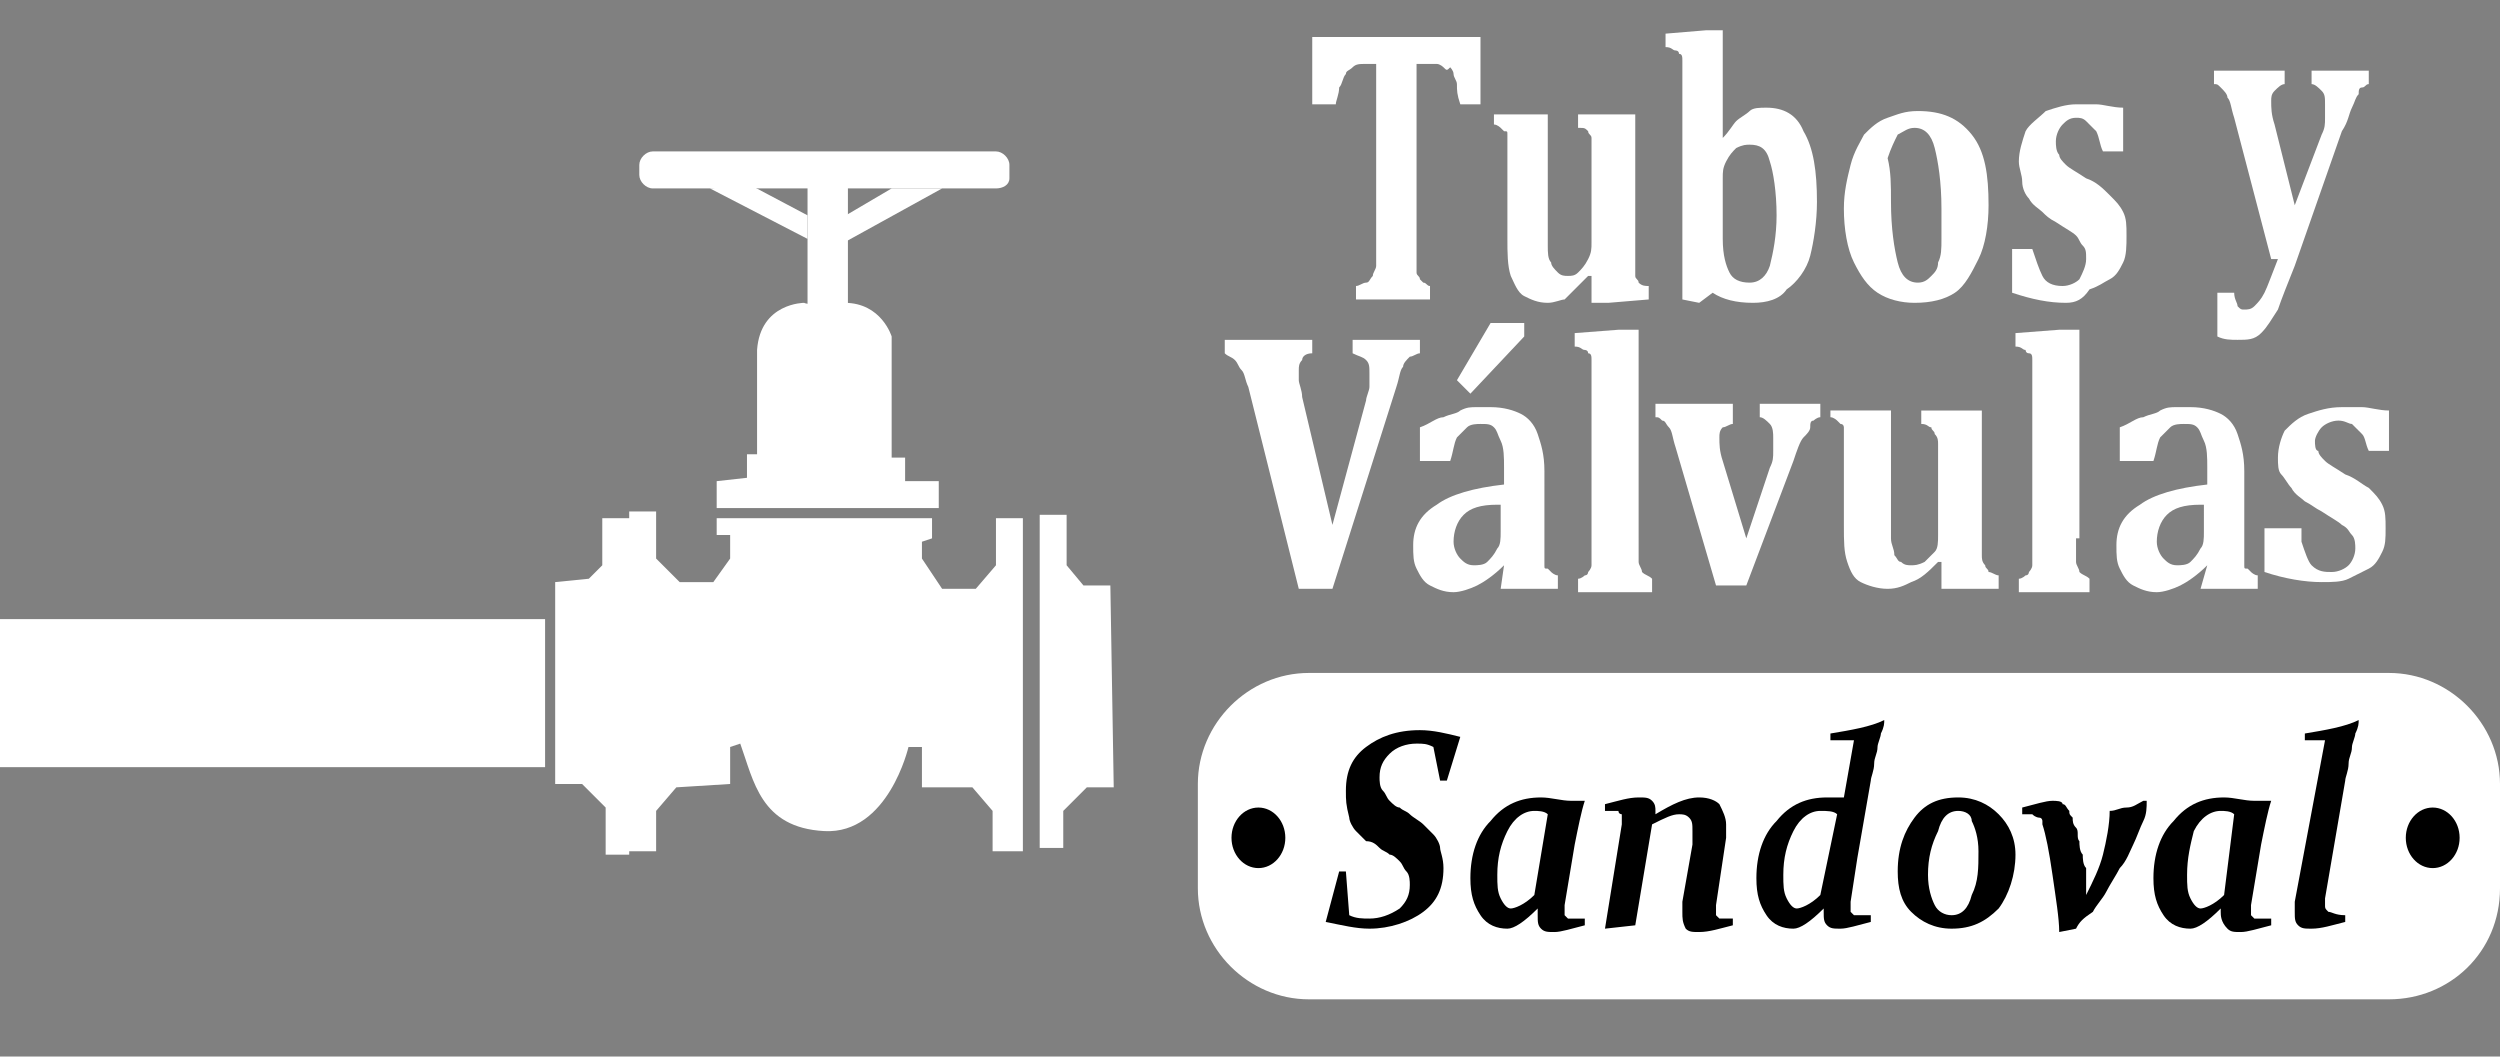 <?xml version="1.0" encoding="utf-8"?>
<!-- Generator: Adobe Illustrator 23.0.5, SVG Export Plug-In . SVG Version: 6.00 Build 0)  -->
<svg version="1.1" id="Capa_1" xmlns="http://www.w3.org/2000/svg" xmlns:xlink="http://www.w3.org/1999/xlink" x="0px" y="0px"
	 viewBox="0 0 74.3 31.4" style="enable-background:new 0 0 74.3 31.4;" xml:space="preserve">
<rect x="0" y="0" width="74.3" height="31.4" fill="#808080" stroke="none"/>
<style type="text/css">
	.st0{display:none;fill:#FFFFFF;stroke:#000000;stroke-miterlimit:10;}
	.st1{fill:#FFFFFF;}
</style>
<title>logo-white</title>
<path class="st0" d="M22.7,16.3L22.7,16.3c-0.4,2.5-1.8,4.6-3.9,5.7c-2.7,1.3-5.6,1.9-8.5,1.8c-3.5,0-6.1-0.7-8-2.2
	c-1.8-1.5-2.4-3.6-1.8-6.2L2,8.5c0.4-2.7,2-5,4.3-6.3C9,0.6,12-0.1,15.1,0c3.5,0,6.2,0.6,7.9,1.9s2.3,3.1,1.8,5.6v0.1h-6.3
	C18.8,6,18.6,4.9,18,4.3s-1.8-0.8-3.6-0.8c-1.4-0.1-2.8,0.4-3.9,1.2C9.3,5.7,8.6,7,8.4,8.4l-1.5,6.9c-0.4,1.7-0.2,3,0.5,3.8
	s1.9,1.2,3.7,1.2c1.3,0.1,2.5-0.3,3.6-1c0.9-0.8,1.6-1.9,1.8-3.1h6.2V16.3z"/>
<path class="st0" d="M40.6,18.7h-8.4l-7.9,12.7h-6.8L37,0.7h6.7l4.5,23.1h-6.7L40.6,18.7z M34.3,15.2H40l-1.2-7.3h-0.1L34.3,15.2z"
	/>
<path class="st0" d="M67,17.9c0.3-0.9,0-1.8-0.7-2.4c-1.2-0.8-2.5-1.4-3.9-1.8c-2.6-0.6-5.2-1.6-7.4-3.1c-1.5-1-2.2-2.9-1.8-4.7
	c0.5-2,1.9-3.6,3.8-4.4c2.4-1,5-1.5,7.6-1.5c3.3,0,5.8,0.6,7.6,1.9c1.8,1.1,2.6,3.2,2,5.2l-0.1,0.1h-6.3c0.3-1,0-2-0.8-2.6
	c-0.9-0.7-2.1-1.1-3.2-1c-1,0-1.9,0.2-2.7,0.7c-0.7,0.3-1.2,1-1.4,1.7c-0.3,0.8,0,1.8,0.8,2.3c1.4,0.8,3,1.4,4.6,1.8
	c2.4,0.5,4.8,1.5,6.8,3c1.4,1.1,2,3,1.5,4.8c-0.5,2-1.9,3.6-3.8,4.4c-2.4,1.1-5,1.6-7.7,1.5c-2.8,0.1-5.5-0.5-8-1.7
	c-2.1-0.9-3.1-3.2-2.4-5.3v-0.1h6.3c-0.4,1.1,0.1,2.3,1.1,2.8c1.2,0.6,2.5,0.9,3.8,0.8c1,0,1.9-0.2,2.7-0.7
	C66.2,19.3,66.7,18.6,67,17.9z"/>
<polygon class="st0" points="20.9,24.8 18.3,28.8 0,28.8 1.8,24.8 "/>
<polygon class="st0" points="29.4,24.8 26.9,28.8 73.8,28.8 71.8,24.8 "/>
<g>
	<g>
		<g>
			<polygon class="st1" points="30.9,15.3 31.7,15.3 31.7,16.8 32.2,17.4 33,17.4 33.1,23.4 32.3,23.4 31.6,24.1 31.6,25.2 
				30.9,25.2 			"/>
			<rect y="18.4" class="st1" width="16.2" height="4.4"/>
			<g>
				<path class="st1" d="M29.6,5.6H19.4c-0.2,0-0.4-0.2-0.4-0.4V4.9c0-0.2,0.2-0.4,0.4-0.4h10.2c0.2,0,0.4,0.2,0.4,0.4v0.4
					C30,5.5,29.8,5.6,29.6,5.6z"/>
				<rect x="24" y="5.3" class="st1" width="1.2" height="4.1"/>
				<polygon class="st1" points="26.5,5.6 24.8,6.6 25.1,7.2 28,5.6 				"/>
				<polygon class="st1" points="21.1,5.6 24,7.1 24,6.4 22.3,5.5 				"/>
			</g>
			<path class="st1" d="M21.3,14.3v0.8h6.6v-0.8h-1v-0.7h-0.4l0-3.6c0,0-0.3-1-1.4-1c-1.1,0.1-1.2,0-1.2,0s-1.3,0-1.4,1.4
				c0,1.4,0,3.1,0,3.1h-0.3l0,0.7L21.3,14.3z"/>
		</g>
		<path class="st1" d="M21.3,15.4h6.4V16l-0.3,0.1l0,0.5l0.6,0.9h1l0.6-0.7v-1.4h0.8v9.9h-0.9v-1.2l-0.6-0.7l-1.5,0v-1.2l-0.4,0
			c0,0-0.6,2.6-2.5,2.5c-1.9-0.1-2.1-1.5-2.5-2.6c-0.3,0.1-0.3,0.1-0.3,0.1l0,1.1l-1.6,0.1l-0.6,0.7v1.2h-0.8v0.1H18V24l-0.7-0.7
			l-0.8,0v-6l1-0.1l0.4-0.4l0-1.4l0.8,0l0-0.2h0.8l0,1.4l0.7,0.7h1l0.5-0.7l0-0.7h-0.4L21.3,15.4z"/>
	</g>
	<g>
		<path class="st1" d="M40.3,8.9V8.5c0.1,0,0.2-0.1,0.3-0.1c0.1,0,0.1-0.1,0.2-0.2c0-0.1,0.1-0.2,0.1-0.3c0-0.1,0-0.3,0-0.4V1.9
			h-0.3c-0.2,0-0.3,0-0.4,0.1c-0.1,0.1-0.2,0.1-0.2,0.2c-0.1,0.1-0.1,0.3-0.2,0.4c0,0.2-0.1,0.4-0.1,0.5H39v-2h5v2h-0.6
			c-0.1-0.3-0.1-0.4-0.1-0.6c0-0.1-0.1-0.2-0.1-0.3c0-0.1-0.1-0.2-0.1-0.2C43,2.1,43,2.1,42.9,2c0,0-0.1-0.1-0.2-0.1
			c-0.1,0-0.2,0-0.3,0h-0.3v5.6c0,0.2,0,0.3,0,0.4c0,0.1,0,0.2,0,0.2c0,0.1,0.1,0.1,0.1,0.2c0,0,0.1,0.1,0.1,0.1
			c0.1,0,0.1,0.1,0.2,0.1v0.4H40.3z"/>
		<path class="st1" d="M44.3,3.4H46v3.1c0,0.4,0,0.6,0,0.8c0,0.2,0,0.4,0.1,0.5c0,0.1,0.1,0.2,0.2,0.3c0.1,0.1,0.2,0.1,0.3,0.1
			c0.1,0,0.2,0,0.3-0.1c0.1-0.1,0.2-0.2,0.3-0.4c0.1-0.2,0.1-0.3,0.1-0.5V5c0-0.3,0-0.5,0-0.6c0-0.1,0-0.2,0-0.3
			c0-0.1-0.1-0.1-0.1-0.2c-0.1-0.1-0.1-0.1-0.3-0.1V3.4h1.7v3.9c0,0.3,0,0.5,0,0.6c0,0.1,0,0.2,0,0.3s0.1,0.1,0.1,0.2
			c0.1,0.1,0.2,0.1,0.3,0.1v0.4l-1.2,0.1h-0.5l0-0.8l-0.1,0c-0.3,0.3-0.5,0.5-0.7,0.7C46.4,8.9,46.2,9,46,9c-0.3,0-0.5-0.1-0.7-0.2
			c-0.2-0.1-0.3-0.4-0.4-0.6c-0.1-0.3-0.1-0.7-0.1-1.1V5c0-0.2,0-0.4,0-0.5s0-0.2,0-0.3s0-0.1,0-0.2c0-0.1,0-0.1-0.1-0.1
			c0,0-0.1-0.1-0.1-0.1c0,0-0.1-0.1-0.2-0.1V3.4z"/>
		<path class="st1" d="M50,2.8c0-0.3,0-0.5,0-0.6c0-0.1,0-0.3,0-0.4c0-0.1,0-0.2-0.1-0.2c0-0.1-0.1-0.1-0.1-0.1
			c-0.1,0-0.1-0.1-0.3-0.1V1l1.2-0.1h0.5v3.2l0,0c0.2-0.2,0.3-0.4,0.4-0.5c0.1-0.1,0.3-0.2,0.4-0.3c0.1-0.1,0.3-0.1,0.5-0.1
			c0.5,0,0.9,0.2,1.1,0.7c0.3,0.5,0.4,1.2,0.4,2.1c0,0.6-0.1,1.2-0.2,1.6c-0.1,0.4-0.4,0.8-0.7,1C52.9,8.9,52.5,9,52.1,9
			c-0.5,0-0.9-0.1-1.2-0.3L50.5,9L50,8.9V2.8z M51.2,7.1c0,0.5,0.1,0.8,0.2,1c0.1,0.2,0.3,0.3,0.6,0.3c0.3,0,0.5-0.2,0.6-0.5
			c0.1-0.4,0.2-0.9,0.2-1.5c0-0.7-0.1-1.3-0.2-1.6c-0.1-0.4-0.3-0.5-0.6-0.5c-0.1,0-0.2,0-0.4,0.1c-0.1,0.1-0.2,0.2-0.3,0.4
			c-0.1,0.2-0.1,0.3-0.1,0.5V7.1z"/>
		<path class="st1" d="M56.9,9c-0.4,0-0.8-0.1-1.1-0.3c-0.3-0.2-0.5-0.5-0.7-0.9c-0.2-0.4-0.3-1-0.3-1.6c0-0.5,0.1-0.9,0.2-1.3
			c0.1-0.4,0.3-0.7,0.4-0.9c0.2-0.2,0.4-0.4,0.7-0.5c0.3-0.1,0.5-0.2,0.9-0.2c0.7,0,1.2,0.2,1.6,0.7c0.4,0.5,0.5,1.2,0.5,2.1
			c0,0.6-0.1,1.2-0.3,1.6c-0.2,0.4-0.4,0.8-0.7,1C57.8,8.9,57.4,9,56.9,9z M56.2,6c0,0.8,0.1,1.4,0.2,1.8c0.1,0.4,0.3,0.6,0.6,0.6
			c0.2,0,0.3-0.1,0.4-0.2c0.1-0.1,0.2-0.2,0.2-0.4c0.1-0.2,0.1-0.4,0.1-0.7c0-0.3,0-0.6,0-0.9c0-0.8-0.1-1.4-0.2-1.8
			c-0.1-0.4-0.3-0.6-0.6-0.6c-0.2,0-0.3,0.1-0.5,0.2c-0.1,0.2-0.2,0.4-0.3,0.7C56.2,5.1,56.2,5.5,56.2,6z"/>
		<path class="st1" d="M60.4,7.4c0.1,0.3,0.2,0.6,0.3,0.8c0.1,0.2,0.3,0.3,0.6,0.3c0.2,0,0.4-0.1,0.5-0.2C61.9,8.1,62,7.9,62,7.7
			c0-0.2,0-0.3-0.1-0.4c-0.1-0.1-0.1-0.2-0.2-0.3c-0.1-0.1-0.3-0.2-0.6-0.4c-0.2-0.1-0.3-0.2-0.4-0.3c-0.1-0.1-0.3-0.2-0.4-0.4
			c-0.1-0.1-0.2-0.3-0.2-0.5s-0.1-0.4-0.1-0.6c0-0.3,0.1-0.6,0.2-0.9c0.1-0.2,0.4-0.4,0.6-0.6c0.3-0.1,0.6-0.2,0.9-0.2
			c0.2,0,0.4,0,0.6,0c0.2,0,0.5,0.1,0.8,0.1v1.3h-0.6c-0.1-0.2-0.1-0.4-0.2-0.6c-0.1-0.1-0.2-0.2-0.3-0.3s-0.2-0.1-0.3-0.1
			c-0.2,0-0.3,0.1-0.4,0.2s-0.2,0.3-0.2,0.5c0,0.1,0,0.3,0.1,0.4c0,0.1,0.1,0.2,0.2,0.3c0.1,0.1,0.3,0.2,0.6,0.4
			c0.3,0.1,0.5,0.3,0.7,0.5c0.2,0.2,0.3,0.3,0.4,0.5c0.1,0.2,0.1,0.4,0.1,0.7c0,0.3,0,0.6-0.1,0.8c-0.1,0.2-0.2,0.4-0.4,0.5
			c-0.2,0.1-0.3,0.2-0.6,0.3C61.9,8.9,61.7,9,61.4,9c-0.5,0-1-0.1-1.6-0.3V7.4H60.4z"/>
		<path class="st1" d="M68.2,7.9c-0.2,0.5-0.4,1-0.5,1.3c-0.2,0.3-0.3,0.5-0.5,0.7c-0.2,0.2-0.4,0.2-0.7,0.2c-0.2,0-0.4,0-0.6-0.1
			V8.7h0.5c0,0.2,0.1,0.3,0.1,0.4c0.1,0.1,0.1,0.1,0.2,0.1c0.1,0,0.2,0,0.3-0.1c0.1-0.1,0.2-0.2,0.3-0.4c0.1-0.2,0.2-0.5,0.4-1h-0.2
			l-1.1-4.2c-0.1-0.3-0.1-0.5-0.2-0.6c0-0.1-0.1-0.2-0.2-0.3c-0.1-0.1-0.1-0.1-0.2-0.1V2.1h2.1v0.4c-0.1,0-0.2,0.1-0.3,0.2
			c-0.1,0.1-0.1,0.2-0.1,0.3c0,0.2,0,0.4,0.1,0.7l0.6,2.4L69,4c0.1-0.2,0.1-0.3,0.1-0.5c0-0.1,0-0.3,0-0.4c0-0.2,0-0.3-0.1-0.4
			c-0.1-0.1-0.2-0.2-0.3-0.2V2.1h1.7v0.4c-0.1,0-0.1,0.1-0.2,0.1c-0.1,0-0.1,0.1-0.1,0.2C70,2.9,70,3,69.9,3.2
			c-0.1,0.2-0.1,0.4-0.3,0.7L68.2,7.9z"/>
		<path class="st1" d="M40.6,11.9c0-0.1,0.1-0.3,0.1-0.4c0-0.1,0-0.3,0-0.4c0-0.2,0-0.3-0.1-0.4c-0.1-0.1-0.2-0.1-0.4-0.2v-0.4h2
			v0.4c-0.1,0-0.2,0.1-0.3,0.1c-0.1,0.1-0.2,0.2-0.2,0.3c-0.1,0.1-0.1,0.3-0.2,0.6l-1.9,6h-1l-1.5-6C37,11.3,37,11.1,36.9,11
			s-0.1-0.2-0.2-0.3c-0.1-0.1-0.2-0.1-0.3-0.2v-0.4H39v0.4c-0.2,0-0.3,0.1-0.3,0.2c-0.1,0.1-0.1,0.2-0.1,0.3c0,0.1,0,0.2,0,0.3
			c0,0.1,0.1,0.3,0.1,0.5l0.9,3.8L40.6,11.9z"/>
		<path class="st1" d="M44.7,16.8L44.7,16.8c-0.3,0.3-0.6,0.5-0.8,0.6c-0.2,0.1-0.5,0.2-0.7,0.2c-0.3,0-0.5-0.1-0.7-0.2
			c-0.2-0.1-0.3-0.3-0.4-0.5c-0.1-0.2-0.1-0.4-0.1-0.7c0-0.5,0.2-0.9,0.7-1.2c0.4-0.3,1.1-0.5,2-0.6v-0.5c0-0.3,0-0.6-0.1-0.8
			c-0.1-0.2-0.1-0.3-0.2-0.4c-0.1-0.1-0.2-0.1-0.4-0.1c-0.1,0-0.3,0-0.4,0.1c-0.1,0.1-0.2,0.2-0.3,0.3c-0.1,0.2-0.1,0.4-0.2,0.7
			h-0.9v-1c0.3-0.1,0.5-0.3,0.7-0.3c0.2-0.1,0.4-0.1,0.5-0.2c0.2-0.1,0.3-0.1,0.5-0.1c0.1,0,0.3,0,0.4,0c0.4,0,0.7,0.1,0.9,0.2
			c0.2,0.1,0.4,0.3,0.5,0.6c0.1,0.3,0.2,0.6,0.2,1.1V16c0,0.2,0,0.4,0,0.5c0,0.1,0,0.2,0,0.3c0,0.1,0,0.1,0.1,0.1
			c0,0,0.1,0.1,0.1,0.1c0,0,0.1,0.1,0.2,0.1v0.4h-1.7L44.7,16.8z M44.5,15c-0.5,0-0.8,0.1-1,0.3c-0.2,0.2-0.3,0.5-0.3,0.8
			c0,0.2,0.1,0.4,0.2,0.5c0.1,0.1,0.2,0.2,0.4,0.2c0.1,0,0.3,0,0.4-0.1c0.1-0.1,0.2-0.2,0.3-0.4c0.1-0.1,0.1-0.3,0.1-0.5V15z
			 M45.3,9.6V10l-1.6,1.7l-0.4-0.4l1-1.7H45.3z"/>
		<path class="st1" d="M48.7,16c0,0.3,0,0.6,0,0.7s0.1,0.2,0.1,0.3c0.1,0.1,0.2,0.1,0.3,0.2v0.4h-2.2v-0.4c0.1,0,0.2-0.1,0.2-0.1
			c0.1,0,0.1-0.1,0.1-0.1c0,0,0.1-0.1,0.1-0.2c0-0.1,0-0.2,0-0.3c0-0.1,0-0.3,0-0.5v-4.2c0-0.3,0-0.5,0-0.7c0-0.1,0-0.3,0-0.4
			c0-0.1,0-0.2-0.1-0.2c0-0.1-0.1-0.1-0.1-0.1c-0.1,0-0.1-0.1-0.3-0.1V9.9l1.3-0.1h0.6V16z"/>
		<path class="st1" d="M51.5,12.2v0.4c-0.1,0-0.2,0.1-0.3,0.1c-0.1,0.1-0.1,0.2-0.1,0.3c0,0.2,0,0.4,0.1,0.7l0.7,2.3l0.7-2.1
			c0.1-0.2,0.1-0.3,0.1-0.5c0-0.1,0-0.3,0-0.4c0-0.1,0-0.3-0.1-0.4c-0.1-0.1-0.2-0.2-0.3-0.2v-0.4h1.8v0.4c-0.1,0-0.2,0.1-0.2,0.1
			c-0.1,0-0.1,0.1-0.1,0.2c0,0.1-0.1,0.2-0.2,0.3c-0.1,0.1-0.2,0.4-0.3,0.7l-1.4,3.7h-0.9l-1.2-4.1c-0.1-0.3-0.1-0.5-0.2-0.6
			c-0.1-0.1-0.1-0.2-0.2-0.2c-0.1-0.1-0.1-0.1-0.2-0.1v-0.4H51.5z"/>
		<path class="st1" d="M54.4,12.2h1.8v3c0,0.3,0,0.6,0,0.8c0,0.2,0.1,0.3,0.1,0.5c0.1,0.1,0.1,0.2,0.2,0.2c0.1,0.1,0.2,0.1,0.3,0.1
			c0.1,0,0.2,0,0.4-0.1c0.1-0.1,0.2-0.2,0.3-0.3c0.1-0.1,0.1-0.3,0.1-0.5v-2.1c0-0.3,0-0.5,0-0.6c0-0.1,0-0.2-0.1-0.3
			c0-0.1-0.1-0.1-0.1-0.2c-0.1,0-0.1-0.1-0.3-0.1v-0.4h1.8v3.7c0,0.3,0,0.5,0,0.6c0,0.1,0,0.2,0.1,0.3c0,0.1,0.1,0.1,0.1,0.2
			c0.1,0,0.2,0.1,0.3,0.1v0.4l-1.2,0h-0.5l0-0.8l-0.1,0c-0.3,0.3-0.5,0.5-0.8,0.6c-0.2,0.1-0.4,0.2-0.7,0.2c-0.3,0-0.6-0.1-0.8-0.2
			c-0.2-0.1-0.3-0.3-0.4-0.6c-0.1-0.3-0.1-0.6-0.1-1.1v-2c0-0.2,0-0.4,0-0.5c0-0.1,0-0.2,0-0.2s0-0.1,0-0.2c0,0,0-0.1-0.1-0.1
			c0,0-0.1-0.1-0.1-0.1s-0.1-0.1-0.2-0.1V12.2z"/>
		<path class="st1" d="M61.7,16c0,0.3,0,0.6,0,0.7c0,0.1,0.1,0.2,0.1,0.3c0.1,0.1,0.2,0.1,0.3,0.2v0.4H60v-0.4
			c0.1,0,0.2-0.1,0.2-0.1c0.1,0,0.1-0.1,0.1-0.1c0,0,0.1-0.1,0.1-0.2c0-0.1,0-0.2,0-0.3c0-0.1,0-0.3,0-0.5v-4.2c0-0.3,0-0.5,0-0.7
			c0-0.1,0-0.3,0-0.4c0-0.1,0-0.2-0.1-0.2s-0.1-0.1-0.1-0.1c-0.1,0-0.1-0.1-0.3-0.1V9.9l1.3-0.1h0.6V16z"/>
		<path class="st1" d="M65.6,16.8L65.6,16.8c-0.3,0.3-0.6,0.5-0.8,0.6c-0.2,0.1-0.5,0.2-0.7,0.2c-0.3,0-0.5-0.1-0.7-0.2
			c-0.2-0.1-0.3-0.3-0.4-0.5c-0.1-0.2-0.1-0.4-0.1-0.7c0-0.5,0.2-0.9,0.7-1.2c0.4-0.3,1.1-0.5,2-0.6v-0.5c0-0.3,0-0.6-0.1-0.8
			c-0.1-0.2-0.1-0.3-0.2-0.4c-0.1-0.1-0.2-0.1-0.4-0.1c-0.1,0-0.3,0-0.4,0.1c-0.1,0.1-0.2,0.2-0.3,0.3c-0.1,0.2-0.1,0.4-0.2,0.7H63
			v-1c0.3-0.1,0.5-0.3,0.7-0.3c0.2-0.1,0.4-0.1,0.5-0.2c0.2-0.1,0.3-0.1,0.5-0.1c0.1,0,0.3,0,0.4,0c0.4,0,0.7,0.1,0.9,0.2
			c0.2,0.1,0.4,0.3,0.5,0.6c0.1,0.3,0.2,0.6,0.2,1.1V16c0,0.2,0,0.4,0,0.5c0,0.1,0,0.2,0,0.3c0,0.1,0,0.1,0.1,0.1
			c0,0,0.1,0.1,0.1,0.1c0,0,0.1,0.1,0.2,0.1v0.4h-1.7L65.6,16.8z M65.4,15c-0.5,0-0.8,0.1-1,0.3c-0.2,0.2-0.3,0.5-0.3,0.8
			c0,0.2,0.1,0.4,0.2,0.5c0.1,0.1,0.2,0.2,0.4,0.2c0.1,0,0.3,0,0.4-0.1c0.1-0.1,0.2-0.2,0.3-0.4c0.1-0.1,0.1-0.3,0.1-0.5V15z"/>
		<path class="st1" d="M68.4,16.1c0.1,0.3,0.2,0.6,0.3,0.7c0.2,0.2,0.4,0.2,0.6,0.2c0.2,0,0.4-0.1,0.5-0.2c0.1-0.1,0.2-0.3,0.2-0.5
			c0-0.1,0-0.3-0.1-0.4c-0.1-0.1-0.1-0.2-0.3-0.3c-0.1-0.1-0.3-0.2-0.6-0.4c-0.2-0.1-0.3-0.2-0.5-0.3c-0.1-0.1-0.3-0.2-0.4-0.4
			c-0.1-0.1-0.2-0.3-0.3-0.4s-0.1-0.3-0.1-0.5c0-0.3,0.1-0.6,0.2-0.8c0.2-0.2,0.4-0.4,0.7-0.5c0.3-0.1,0.6-0.2,1-0.2
			c0.2,0,0.4,0,0.6,0c0.2,0,0.5,0.1,0.8,0.1v1.2h-0.6c-0.1-0.2-0.1-0.4-0.2-0.5c-0.1-0.1-0.2-0.2-0.3-0.3c-0.1,0-0.2-0.1-0.4-0.1
			c-0.2,0-0.4,0.1-0.5,0.2c-0.1,0.1-0.2,0.3-0.2,0.4c0,0.1,0,0.3,0.1,0.3c0,0.1,0.1,0.2,0.2,0.3c0.1,0.1,0.3,0.2,0.6,0.4
			c0.3,0.1,0.5,0.3,0.7,0.4c0.2,0.2,0.3,0.3,0.4,0.5c0.1,0.2,0.1,0.4,0.1,0.7c0,0.3,0,0.5-0.1,0.7c-0.1,0.2-0.2,0.4-0.4,0.5
			c-0.2,0.1-0.4,0.2-0.6,0.3c-0.2,0.1-0.5,0.1-0.8,0.1c-0.5,0-1.1-0.1-1.7-0.3v-1.3H68.4z"/>
	</g>
	<path class="st1" d="M71,29.7H38.9c-1.8,0-3.3-1.5-3.3-3.3v-3.1c0-1.8,1.5-3.3,3.3-3.3H71c1.8,0,3.3,1.5,3.3,3.3v3.1
		C74.3,28.3,72.8,29.7,71,29.7z"/>
	<ellipse cx="72.3" cy="24.9" rx="0.8" ry="0.9"/>
	<ellipse cx="37.4" cy="24.9" rx="0.8" ry="0.9"/>
	<g>
		<path d="M42.6,22.2c-0.2-0.1-0.3-0.1-0.5-0.1c-0.3,0-0.6,0.1-0.8,0.3c-0.2,0.2-0.3,0.4-0.3,0.7c0,0.1,0,0.3,0.1,0.4
			c0.1,0.1,0.1,0.2,0.2,0.3c0.1,0.1,0.2,0.2,0.3,0.2c0.1,0.1,0.2,0.1,0.3,0.2c0.1,0.1,0.3,0.2,0.4,0.3c0.1,0.1,0.2,0.2,0.3,0.3
			c0.1,0.1,0.2,0.3,0.2,0.4s0.1,0.3,0.1,0.6c0,0.6-0.2,1-0.6,1.3c-0.4,0.3-1,0.5-1.6,0.5c-0.4,0-0.8-0.1-1.3-0.2l0,0l0.4-1.5l0.2,0
			l0.1,1.3c0.2,0.1,0.4,0.1,0.6,0.1c0.3,0,0.6-0.1,0.9-0.3c0.2-0.2,0.3-0.4,0.3-0.7c0-0.1,0-0.3-0.1-0.4c-0.1-0.1-0.1-0.2-0.2-0.3
			c-0.1-0.1-0.2-0.2-0.3-0.2c-0.1-0.1-0.2-0.1-0.3-0.2c-0.1-0.1-0.2-0.2-0.4-0.2c-0.1-0.1-0.2-0.2-0.3-0.3c-0.1-0.1-0.2-0.3-0.2-0.4
			C40,23.9,40,23.8,40,23.5c0-0.6,0.2-1,0.6-1.3c0.4-0.3,0.9-0.5,1.6-0.5c0.4,0,0.8,0.1,1.2,0.2l0,0l-0.4,1.3l-0.2,0L42.6,22.2z"/>
		<path d="M47.1,23.8c-0.1,0.3-0.2,0.8-0.3,1.3l-0.3,1.8c0,0.1,0,0.1,0,0.2c0,0.1,0,0.1,0,0.1c0,0,0.1,0.1,0.1,0.1c0,0,0.1,0,0.2,0
			c0.1,0,0.2,0,0.3,0l0,0.2c-0.4,0.1-0.7,0.2-0.9,0.2c-0.2,0-0.3,0-0.4-0.1c-0.1-0.1-0.1-0.2-0.1-0.4V27c-0.4,0.4-0.7,0.6-0.9,0.6
			c-0.3,0-0.6-0.1-0.8-0.4c-0.2-0.3-0.3-0.6-0.3-1.1c0-0.7,0.2-1.3,0.6-1.7c0.4-0.5,0.9-0.7,1.5-0.7c0.3,0,0.6,0.1,0.9,0.1
			C46.7,23.8,46.8,23.8,47.1,23.8L47.1,23.8z M46,24.2c-0.1-0.1-0.3-0.1-0.4-0.1c-0.3,0-0.6,0.2-0.8,0.6c-0.2,0.4-0.3,0.8-0.3,1.3
			c0,0.3,0,0.5,0.1,0.7c0.1,0.2,0.2,0.3,0.3,0.3c0.1,0,0.4-0.1,0.7-0.4L46,24.2z"/>
		<path d="M47.7,27.6l0.5-3.1c0-0.1,0-0.2,0-0.2c0,0,0-0.1,0-0.1c0,0-0.1,0-0.1-0.1c0,0-0.1,0-0.2,0c-0.1,0-0.1,0-0.2,0l0-0.2
			c0.4-0.1,0.7-0.2,1-0.2c0.2,0,0.3,0,0.4,0.1c0.1,0.1,0.1,0.2,0.1,0.3c0,0,0,0,0,0.1c0.5-0.3,0.9-0.5,1.3-0.5
			c0.3,0,0.5,0.1,0.6,0.2c0.1,0.2,0.2,0.4,0.2,0.6c0,0.1,0,0.2,0,0.4L51,26.9c0,0,0,0,0,0.1c0,0,0,0,0,0.1c0,0.1,0,0.1,0,0.1
			c0,0,0.1,0.1,0.1,0.1c0,0,0.1,0,0.2,0c0.1,0,0.1,0,0.2,0l0,0.2c-0.4,0.1-0.7,0.2-1,0.2c-0.2,0-0.3,0-0.4-0.1
			C50,27.4,50,27.3,50,27.1c0-0.1,0-0.2,0-0.3l0.3-1.7c0-0.1,0-0.3,0-0.4c0-0.2,0-0.3-0.1-0.4c-0.1-0.1-0.2-0.1-0.3-0.1
			c-0.2,0-0.4,0.1-0.8,0.3l-0.5,3L47.7,27.6z"/>
		<path d="M54.4,22l0-0.2c0.6-0.1,1.2-0.2,1.6-0.4l0,0c0,0.1,0,0.2-0.1,0.4c0,0.1-0.1,0.3-0.1,0.4c0,0.2-0.1,0.3-0.1,0.5
			c0,0.2-0.1,0.4-0.1,0.5l-0.4,2.3l-0.2,1.3c0,0.1,0,0.1,0,0.2c0,0.1,0,0.1,0,0.1c0,0,0.1,0.1,0.1,0.1c0,0,0.1,0,0.2,0
			c0.1,0,0.2,0,0.3,0l0,0.2c-0.4,0.1-0.7,0.2-0.9,0.2c-0.2,0-0.3,0-0.4-0.1c-0.1-0.1-0.1-0.2-0.1-0.4V27c-0.4,0.4-0.7,0.6-0.9,0.6
			c-0.3,0-0.6-0.1-0.8-0.4c-0.2-0.3-0.3-0.6-0.3-1.1c0-0.7,0.2-1.3,0.6-1.7c0.4-0.5,0.9-0.7,1.5-0.7c0.1,0,0.3,0,0.5,0l0.3-1.7
			L54.4,22z M54.6,24.2c-0.1-0.1-0.3-0.1-0.5-0.1c-0.3,0-0.6,0.2-0.8,0.6s-0.3,0.8-0.3,1.3c0,0.3,0,0.5,0.1,0.7
			c0.1,0.2,0.2,0.3,0.3,0.3c0.1,0,0.4-0.1,0.7-0.4L54.6,24.2z"/>
		<path d="M58.2,23.7c0.5,0,0.9,0.2,1.2,0.5s0.5,0.7,0.5,1.2c0,0.6-0.2,1.2-0.5,1.6c-0.4,0.4-0.8,0.6-1.4,0.6
			c-0.5,0-0.9-0.2-1.2-0.5c-0.3-0.3-0.4-0.7-0.4-1.2c0-0.7,0.2-1.2,0.5-1.6C57.2,23.9,57.6,23.7,58.2,23.7z M58.2,24.1
			c-0.3,0-0.5,0.2-0.6,0.6c-0.2,0.4-0.3,0.8-0.3,1.3c0,0.4,0.1,0.7,0.2,0.9c0.1,0.2,0.3,0.3,0.5,0.3c0.3,0,0.5-0.2,0.6-0.6
			c0.2-0.4,0.2-0.8,0.2-1.3c0-0.4-0.1-0.7-0.2-0.9C58.6,24.2,58.4,24.1,58.2,24.1z"/>
		<path d="M61.7,27.6l-0.5,0.1c0-0.4-0.1-1-0.2-1.7c-0.1-0.7-0.2-1.2-0.3-1.5c0,0,0-0.1,0-0.1c0,0,0-0.1-0.1-0.1c0,0-0.1,0-0.2-0.1
			c-0.1,0-0.2,0-0.3,0l0-0.2c0.4-0.1,0.7-0.2,0.9-0.2c0.1,0,0.3,0,0.3,0.1c0.1,0,0.1,0.1,0.2,0.2c0,0.1,0,0.1,0.1,0.2
			c0,0.1,0,0.2,0.1,0.3s0,0.3,0.1,0.4c0,0.1,0,0.3,0.1,0.4c0,0.1,0,0.3,0.1,0.4c0,0.1,0,0.2,0,0.3l0,0.5c0.2-0.4,0.4-0.8,0.5-1.2
			c0.1-0.4,0.2-0.9,0.2-1.3c0.2,0,0.3-0.1,0.5-0.1c0.2,0,0.3-0.1,0.5-0.2l0.1,0c0,0.2,0,0.4-0.1,0.6c-0.1,0.2-0.2,0.5-0.3,0.7
			c-0.1,0.2-0.2,0.5-0.4,0.7c-0.1,0.2-0.3,0.5-0.4,0.7c-0.1,0.2-0.3,0.4-0.4,0.6C61.9,27.3,61.8,27.4,61.7,27.6z"/>
		<path d="M67.5,23.8c-0.1,0.3-0.2,0.8-0.3,1.3l-0.3,1.8c0,0.1,0,0.1,0,0.2c0,0.1,0,0.1,0,0.1c0,0,0.1,0.1,0.1,0.1c0,0,0.1,0,0.2,0
			c0.1,0,0.2,0,0.3,0l0,0.2c-0.4,0.1-0.7,0.2-0.9,0.2c-0.2,0-0.3,0-0.4-0.1C66,27.4,66,27.2,66,27.1V27c-0.4,0.4-0.7,0.6-0.9,0.6
			c-0.3,0-0.6-0.1-0.8-0.4c-0.2-0.3-0.3-0.6-0.3-1.1c0-0.7,0.2-1.3,0.6-1.7c0.4-0.5,0.9-0.7,1.5-0.7c0.3,0,0.6,0.1,0.9,0.1
			C67.1,23.8,67.3,23.8,67.5,23.8L67.5,23.8z M66.4,24.2c-0.1-0.1-0.3-0.1-0.4-0.1c-0.3,0-0.6,0.2-0.8,0.6C65.1,25.1,65,25.5,65,26
			c0,0.3,0,0.5,0.1,0.7s0.2,0.3,0.3,0.3c0.1,0,0.4-0.1,0.7-0.4L66.4,24.2z"/>
		<path d="M68.5,22l0-0.2c0.6-0.1,1.2-0.2,1.6-0.4l0,0c0,0.1,0,0.2-0.1,0.4c0,0.1-0.1,0.3-0.1,0.4c0,0.2-0.1,0.3-0.1,0.5
			c0,0.2-0.1,0.4-0.1,0.5l-0.6,3.5c0,0.1,0,0.1,0,0.2c0,0.1,0,0.1,0.1,0.2c0.1,0,0.2,0.1,0.5,0.1l0,0.2c-0.4,0.1-0.7,0.2-1,0.2
			c-0.2,0-0.3,0-0.4-0.1c-0.1-0.1-0.1-0.2-0.1-0.4c0,0,0-0.1,0-0.3l0.9-4.8L68.5,22z"/>
	</g>
</g>
</svg>

